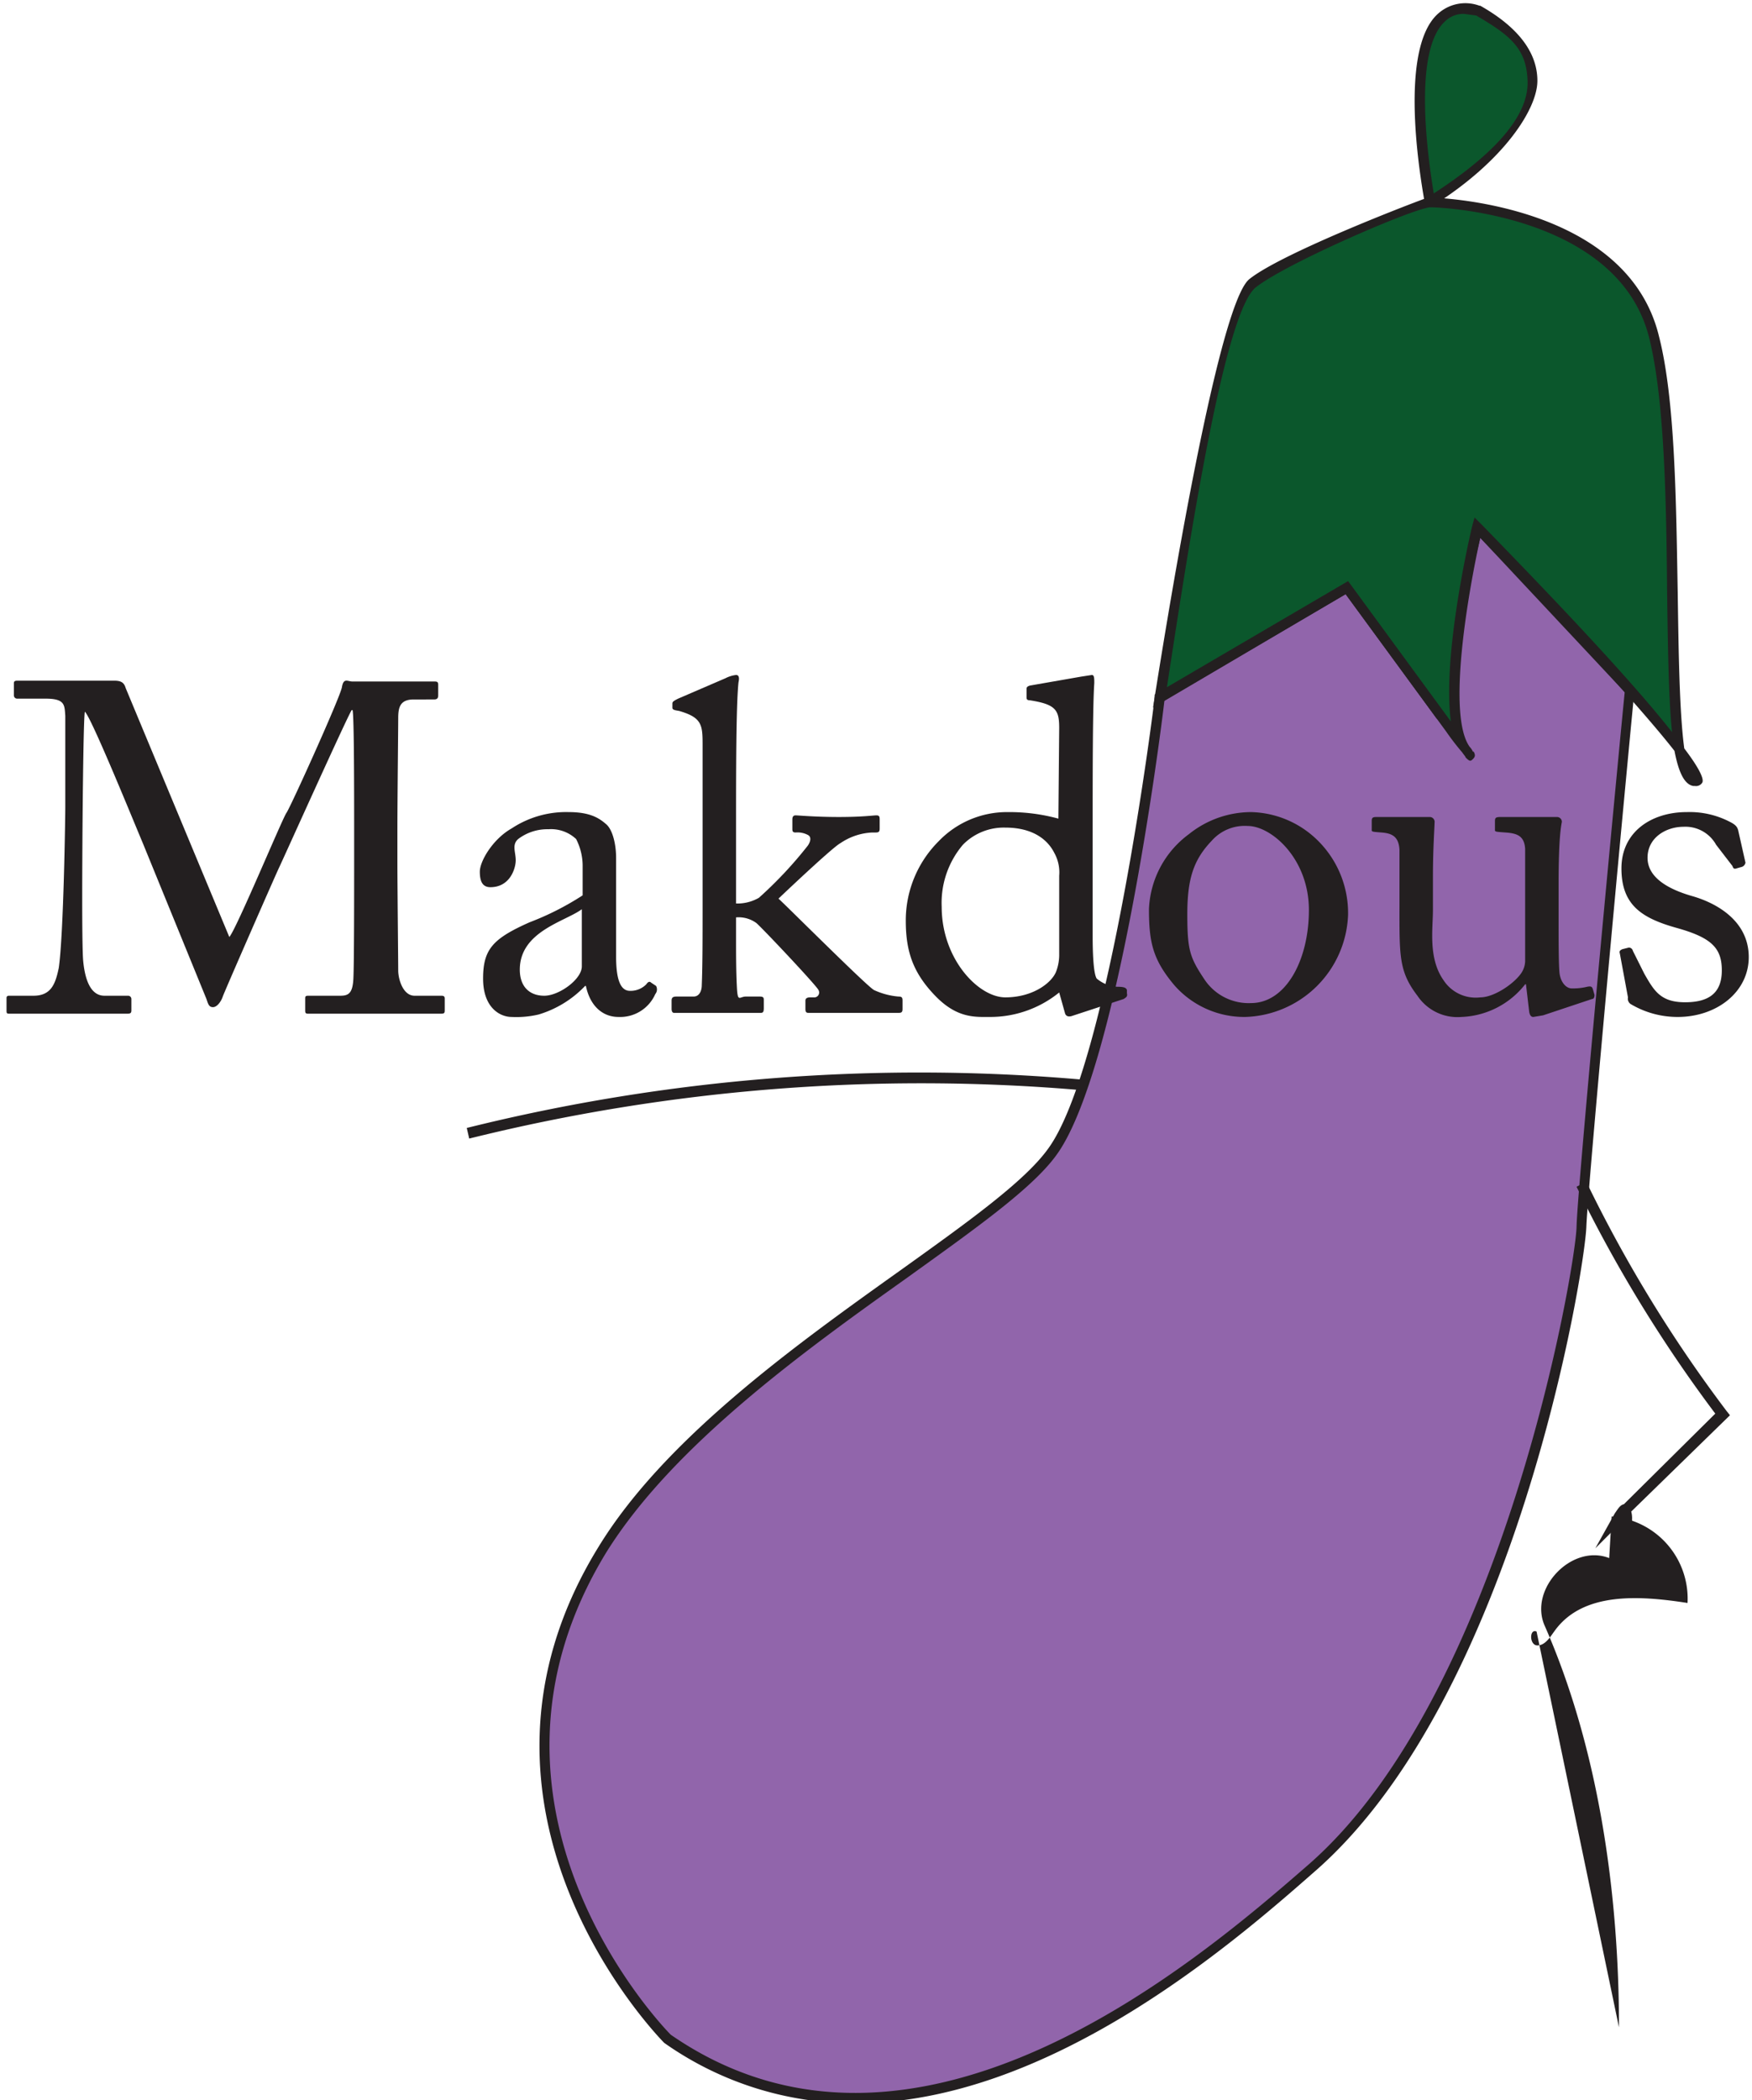 <svg id="Layer_1" data-name="Layer 1" xmlns="http://www.w3.org/2000/svg" width="214.7" height="257.3" viewBox="0 0 214.7 257.3"><path d="M188.3,199.9c-.9-.4-.9,1.7.1,1.7s1.6-1.1,2.2-1.9c3.5-4.7,10.4-4.2,16.2-3.3a10.1,10.1,0,0,0-9.3-10.6l-.3,5.1c-4.6-1.8-9.9,3.8-7.9,8.3,6.6,15,9.1,32.8,9.1,49.2" fill="#231f20"/><path d="M81.8,249.8s-27.9-27.5-8-59.9c13.2-21.6,47.4-38.3,55.1-48.7s13.3-55.7,13.3-55.7L165,72l10.8,14.7L181,64.6l18.7,20s-5.6,60.1-5.8,65.7S184.8,208,160.7,229C145.1,242.5,111.4,270.3,81.8,249.8Z" fill="#9165ab"/><path d="M104.8,257.7a40.4,40.4,0,0,1-23.4-7.4h0c-.3-.3-28-28.3-8.1-60.7,8.1-13.3,24.2-24.8,37.1-34,8.1-5.8,15.1-10.8,18-14.8,7.5-10.1,13.1-55,13.1-55.4v-.3l23.6-13.9,10.3,14,5.2-21.8,19.7,20.9v.3c-.1.6-5.7,60.2-5.9,65.7s-8.7,57.7-33.4,79.1C151.1,238.1,128.5,257.7,104.8,257.7Zm-22.6-8.4c30.1,20.8,65-9.4,78.1-20.8,23.9-20.8,32.8-73.3,32.9-78.2s5.4-60.5,5.9-65.5L181.4,65.9l-5.3,22.2L164.9,72.8l-22.2,13c-.5,4.4-5.8,45.7-13.3,55.8-3,4.1-10.1,9.1-18.3,15-12.8,9.1-28.7,20.6-36.8,33.6C55.3,221.3,81.1,248.2,82.2,249.3Z" fill="#231f20"/><path d="M175.2,24.8S170-1.9,181.1,1.3C190.5,6.7,191.3,14.6,175.2,24.8Z" fill="#0b572c"/><path d="M174.8,25.8l-.2-.9c-.1-.8-3.6-18.5,1.6-23.2a5,5,0,0,1,5.1-1h.1c4.6,2.6,7,5.7,7,9.2s-4.2,9.9-12.8,15.3Zm4.6-24.1a3.2,3.2,0,0,0-2.3.9c-4.1,3.7-2,17.4-1.4,21.1,7.7-5,11.6-9.6,11.5-13.7s-2.2-5.7-6.3-8.1Z" fill="#231f20"/><path d="M142.2,85.5s7.3-47.6,11.3-50.8,21.7-9.9,21.7-9.9,23.5.3,27.5,16.4.4,53.7,4.9,54.4-26.6-31-26.6-31-5.1,22-1.4,27.2L165,72Z" fill="#0b572c"/><path d="M207.7,96.3h-.2c-1.1-.2-1.8-1.7-2.3-4.3-4.3-5.5-14.2-16.2-23.8-26.1-1.5,6.8-4.1,21.7-1.3,25.6a2.1,2.1,0,0,1,.4.6h.1c.2.4.2.6-.1.9s-.4.3-.9-.2h0c0-.1-.2-.3-.4-.6a31.6,31.6,0,0,1-2-2.6L164.9,72.8,141.3,86.7l.2-1.3c.8-4.9,7.5-47.9,11.6-51.2s21.2-9.8,21.9-10h.2c.3,0,24.1.5,28.1,17,2,7.8,2.1,20.4,2.3,31.6.1,6.7.2,14.5.8,18.9,1.6,2.1,2.5,3.7,2.2,4.2A.9.9,0,0,1,207.7,96.3Zm-27-32.9.8.8c7.3,7.5,17.9,18.5,23.4,25.5-.4-3.9-.5-9.6-.6-17-.1-11.1-.3-23.7-2.2-31.3-3.7-14.9-25-16-26.8-16s-17.6,6.8-21.4,9.8-8,30-10.9,49l22.2-13,.3.4,12.3,16.8c-1.1-8.1,2.4-23.1,2.6-23.9Z" fill="#231f20"/><path d="M201.5,191.6c-2.5-.5-2.7-3.4-2.8-5.1l-3.2,3.2,2.4-4.3c.3-.4.6-1,1.1-1.1l11.2-11.1a170.9,170.9,0,0,1-17-27.8l1.2-.6a167.8,167.8,0,0,0,17.2,28.1l.4.5-12.1,11.8a3.1,3.1,0,0,1,.1,1c.1,1.9.3,3.8,1.7,4.1Z" fill="#231f20"/><path d="M57.5,139.5l-.3-1.3a229.8,229.8,0,0,1,75.7-5.9v1.3A229.9,229.9,0,0,0,57.5,139.5Z" fill="#231f20"/><path d="M28.1,114.8c.8-.8,6.5-14.5,7-15.2s6.6-14.2,6.8-15.4.7-.7,1.3-.7H53.3c.3,0,.4.1.4.4v1.3c0,.3-.1.5-.5.5H50.7c-1.7,0-1.9,1-1.9,2.3s-.1,9.9-.1,13.7v4c0,2.8.1,12.1.1,13.2s.6,3.1,2,3.1h3.3c.4,0,.4.2.4.4v1.3c0,.4,0,.5-.5.5H37.8c-.4,0-.4-.1-.4-.5v-1.3c0-.3,0-.4.4-.4h3.9c1,0,1.5-.3,1.6-2s.1-10.7.1-14.9v-3.6c0-3.8,0-14-.2-14.5h-.1c-.5.7-8.6,18.7-8.9,19.3s-6.7,15.2-6.9,15.8-.7,1.3-1.2,1.3-.6-.4-.8-1l-7.8-19.1c-1.1-2.6-6.3-15.4-7.1-16.1-.2.8-.3,15.2-.3,15.9s-.1,12.7.1,14.7.8,4.2,2.6,4.2h2.9a.4.4,0,0,1,.4.4v1.4c0,.3-.1.4-.5.4H1.3c-.5,0-.5,0-.5-.5v-1.4c0-.1,0-.3.3-.3h3c2.2,0,2.7-1.5,3.1-3.4.6-4.1.8-18.7.8-19.7V87.7c-.1-1.3,0-2.1-2.4-2.1H2.1a.4.4,0,0,1-.4-.4V83.7c0-.2.1-.3.4-.3H14c.8,0,1.2.2,1.4.9Z" fill="#231f20"/><path d="M77.2,121.4a2.7,2.7,0,0,0,2-.8c.2-.3.4-.4.6-.2l.6.4a.9.9,0,0,1-.1,1,4.7,4.7,0,0,1-4.5,2.8c-2,0-3.5-1.4-4-3.8h-.1a13,13,0,0,1-5.7,3.5,11.9,11.9,0,0,1-3.3.3c-1.4,0-3.5-1.1-3.5-4.7s1.2-4.9,5.7-6.9a34.4,34.4,0,0,0,6.5-3.3V106a7.2,7.2,0,0,0-.8-3.2,4.5,4.5,0,0,0-3.4-1.2,5.9,5.9,0,0,0-3.7,1.2c-.8.7-.3,1.6-.3,2.6s-.7,3.3-3.1,3.3c-.9,0-1.3-.6-1.3-1.9s1.6-4,3.9-5.3a12.1,12.1,0,0,1,7-2c2.7,0,3.8.8,4.6,1.5s1.2,2.5,1.2,4.1v12.1C75.5,120.4,76.2,121.4,77.2,121.4Zm-5.9-10c-2,1.5-7.6,2.7-7.6,7.4,0,2.1,1.2,3.2,3,3.2s4.6-2,4.6-3.6Z" fill="#231f20"/><path d="M86.1,91.2c0-2.4-.1-3.3-2.9-4.1-.7-.1-.8-.2-.8-.4v-.5c0-.2.1-.3.7-.6l5.8-2.5a3.8,3.8,0,0,1,1.3-.4q.5,0,.3.9c-.3,2.8-.3,11.2-.3,18v9.1A5.3,5.3,0,0,0,93,110a50.2,50.2,0,0,0,6-6.4c.4-.6.4-1.1,0-1.3a2.7,2.7,0,0,0-1.5-.3c-.4,0-.4-.2-.4-.5v-1.1c0-.3.1-.5.4-.5s2.4.2,5.3.2,4.2-.2,4.6-.2.4.2.4.6v1c0,.4-.1.5-.5.5h-.4a7.5,7.5,0,0,0-3.9,1.3c-.8.4-5.6,4.9-7.6,6.8,1.2,1.1,10.8,10.7,11.7,11.2a8.9,8.9,0,0,0,3,.8c.4,0,.5.1.5.5v1c0,.4-.1.5-.5.5h-11c-.3,0-.4-.1-.4-.5v-1c0-.2.1-.4.6-.4h.4a.6.6,0,0,0,.6-.9c-.2-.5-6.7-7.4-7.6-8.2a3.7,3.7,0,0,0-2.5-.7v2.5c0,2,0,4,.1,6s.3,1.2,1.1,1.2h1.7c.4,0,.5.1.5.4v1c0,.5-.1.6-.4.6H82.6c-.2,0-.3-.2-.3-.5v-1c0-.4.2-.5.6-.5H85c.7,0,1-.7,1-1.4.1-2.5.1-5.6.1-10.6Z" fill="#231f20"/><path d="M129.8,89.2c0-2.2-.4-2.9-3.6-3.4-.4,0-.4-.2-.4-.4v-1c0-.2.1-.3.4-.4l6.3-1.1,1.3-.2c.3,0,.3.4.3,1-.2,2.9-.2,11.1-.2,18.4v12.6c0,2.1.1,4.6.5,5.2a4.3,4.3,0,0,0,2.5,1c.8,0,1.1.1,1.2.4v.4c.1.4-.1.5-.4.7l-6.4,2.1c-.4.1-.7,0-.8-.4l-.7-2.5a13.4,13.4,0,0,1-8.4,3c-1.9,0-4.1.2-6.8-2.6s-3.6-5.4-3.6-9.2a13.7,13.7,0,0,1,4-9.7,11.6,11.6,0,0,1,8.5-3.6,22.8,22.8,0,0,1,6.2.8Zm0,18.1a4.9,4.9,0,0,0-.6-2.8c-.8-1.6-2.6-3.1-6-3.1a7,7,0,0,0-5.2,2.1,11,11,0,0,0-2.6,7.6c0,6.4,4.5,11.1,7.8,11.1s5.6-1.7,6.2-3.1a5.8,5.8,0,0,0,.4-2Z" fill="#231f20"/><path d="M143.9,120.7c-2.6-3.1-3.1-5.2-3.1-9.3a12,12,0,0,1,4.9-9.2,12.2,12.2,0,0,1,7.6-2.7,12,12,0,0,1,8,3.3,12.5,12.5,0,0,1,3.9,9.3,13,13,0,0,1-12.6,12.5A11.4,11.4,0,0,1,143.9,120.7Zm16.5-9.2c0-6.3-4.6-10.3-7.5-10.3a5.4,5.4,0,0,0-4.4,1.8c-2.2,2.3-3,4.6-3,9s.3,5.3,2.1,8a6.5,6.5,0,0,0,5.7,2.9C157.6,122.9,160.4,117.6,160.4,111.5Z" fill="#231f20"/><path d="M191,112.4c0,2.7,0,5.5.1,6.7s.8,2,1.5,2a7.2,7.2,0,0,0,1.9-.2c.5-.1.6,0,.7.3l.2.7c0,.3-.1.5-.3.5l-6,2-1.2.2c-.2,0-.4-.1-.5-.6l-.4-3.4h-.1a10.4,10.4,0,0,1-7.8,4,5.9,5.9,0,0,1-5.4-2.6c-2.3-3-2.2-4.9-2.2-11.2v-6.7c-.1-1.6-.9-2-2.2-2.1s-1.2-.1-1.2-.4v-1c0-.4.1-.5.6-.5h6.5a.6.6,0,0,1,.6.7c0,.5-.2,3.2-.2,6.6v4.1c0,2.3-.6,5.9,1.3,8.6a4.7,4.7,0,0,0,4.5,2.1c1.6,0,3.9-1.5,4.9-2.8a2.8,2.8,0,0,0,.6-1.6V104c-.1-1.6-1-1.9-2.4-2s-1.3-.1-1.3-.4v-1c0-.4.1-.5.7-.5h6.9a.6.6,0,0,1,.6.6c-.1.5-.4,2-.4,7.6Z" fill="#231f20"/><path d="M199.8,123a.8.8,0,0,1-.3-.8l-1-5.4c-.1-.3.1-.4.3-.5l.8-.2a.5.5,0,0,1,.5.4l1.4,2.8c1.2,2.1,2,3.5,5,3.5s4.5-1.2,4.5-3.9-1.2-4-5.5-5.2-6.8-2.8-6.8-7.3,3.7-6.9,8-6.9a10.7,10.7,0,0,1,5.3,1.2c.8.4.9.7,1,1l.9,4a.7.7,0,0,1-.4.5l-.7.2c-.3.1-.4,0-.5-.3l-2-2.6a4.3,4.3,0,0,0-4-2.2c-2.1,0-4.4,1.3-4.4,3.8s2.7,3.9,5.5,4.7,6.8,2.9,6.9,7.3-3.9,7.5-8.7,7.5A11.2,11.2,0,0,1,199.8,123Z" fill="#231f20"/></svg>